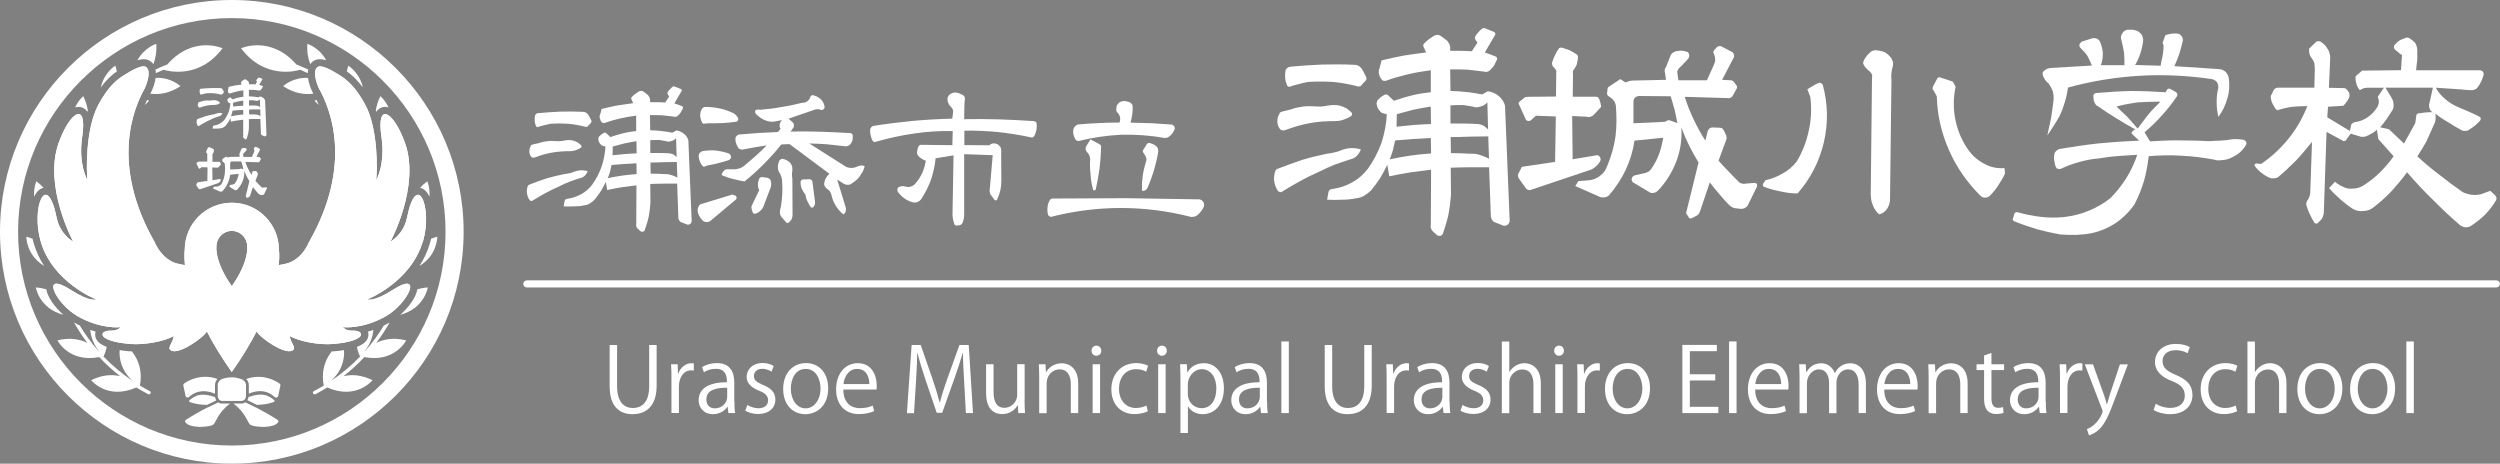 <?xml version="1.0" encoding="UTF-8"?>
<svg xmlns="http://www.w3.org/2000/svg" width="275" height="51" viewBox="0 0 275 51">
  <rect x="0" y="0" width="275" height="51" fill="#808080" stroke="none"/>
  <defs>
    <style>
      .cls-1 {
        fill: none;
      }

      .cls-2 {
        fill: #fff;
      }
    </style>
  </defs>
  <g id="_ロゴ" data-name="ロゴ">
    <g>
      <g>
        <path class="cls-2" d="m25.5,51C11.44,51,0,39.56,0,25.5S11.44,0,25.5,0s25.5,11.44,25.5,25.5-11.44,25.5-25.5,25.5Zm0-49.01C12.54,1.99,1.99,12.54,1.99,25.5s10.55,23.51,23.51,23.51,23.51-10.55,23.51-23.51S38.46,1.99,25.5,1.99Z"/>
        <path class="cls-2" d="m46.53,26.55c1.09-3.78-.69-7.92-1.77-2.57-.37,1.82-1.81,2.6-1.81,2.6,0,0,3.29-6.08,1.61-10.83-1.22-3.45-3.2-4.73-2.6-.69.45,3.03-.58,4.76-.58,4.76.13-.95.24-5.6-1.19-8.28-1.12-2.09-2.18-2.87-2.85-3.28-.68-.41-2.06-1.3-2.49-.82-.55.62.23,2.28.23,2.28,1.21,2.14,3.83,8.3-1.1,16.93-.04.07-.07.16-.11.24-.5.99-1.34,1.93-2.58,2.15-.26.05-.46.09-.63.13.12-1.11.02-1.69.02-1.69,0-2.86-2.32-5.18-5.18-5.18s-5.18,2.32-5.18,5.18c0,0-.09.58.02,1.69-.17-.04-.37-.08-.63-.13-1.23-.22-2.08-1.17-2.58-2.15-.04-.08-.07-.16-.11-.24-4.93-8.63-2.31-14.79-1.1-16.93,0,0,.78-1.66.23-2.28-.43-.48-1.81.4-2.49.82-.68.41-1.74,1.19-2.85,3.28-1.43,2.68-1.31,7.32-1.19,8.28,0,0-1.03-1.72-.58-4.76.6-4.05-1.37-2.77-2.6.69-1.68,4.75,1.61,10.83,1.61,10.83,0,0-1.44-.78-1.81-2.6-1.08-5.35-2.86-1.2-1.77,2.57,1.31,4.53,6.12,6.39,6.12,6.39,0,0-.7.31-2.79-1.04-3.45-2.22-1.73,1.47.73,2.88,2.59,1.48,4.73,1.21,4.73,1.21,0,0-.29.4-1.04.38-1.41-.04-1.65,1.17,2.14,1.47,1.54.12,3.72-.28,4.75-.88-.11.86-.78,1.29-.3,1.59.85.52,3.64-1.45,3.94-2.1,0,0,0,0,0,0,.7,1.36,1.6,2.85,2.74,4.47,1.15-1.62,2.04-3.12,2.74-4.47,0,0,0,0,0,0,.3.65,3.09,2.62,3.94,2.1.49-.3-.19-.73-.3-1.59,1.03.6,3.21,1.01,4.75.88,3.8-.31,3.56-1.52,2.14-1.47-.75.02-1.04-.38-1.04-.38,0,0,2.14.27,4.73-1.21,2.46-1.41,4.18-5.1.73-2.88-2.08,1.34-2.79,1.04-2.79,1.04,0,0,4.8-1.87,6.12-6.39Zm-21.03,4.93c-1.95-2.77-1.69-4.39-1.69-4.39,0-.93.76-1.69,1.69-1.69s1.69.76,1.69,1.69c0,0,.26,1.62-1.69,4.39Z"/>
        <g>
          <path class="cls-1" d="m27.47,44.49c.21.1.44.21.67.33-.29-.15-.55-.27-.67-.33,0,0,0,0,0,0Z"/>
          <path class="cls-1" d="m23.53,44.49s0,0,0,0c-.12.06-.39.18-.68.33.24-.12.46-.23.68-.33Z"/>
          <path class="cls-2" d="m24.42,44.1h2.16c.26,0,.48-.25.48-.55v-1.19c0-.32-.26-.58-.52-.66h-.01s-.53-.2-1.03-.2-1.03.17-1.03.17c-.31.12-.52.39-.52.69v1.19c0,.3.21.55.47.55Z"/>
          <path class="cls-2" d="m27.35,43.31c.83-.36,1.88-.52,2.86.36.15.14.4.04.4-.17l.24-1.11c0-.08-.03-.15-.09-.19-.37-.27-1.82-1.17-3.68-.51.17.17.29.4.29.66v.96Z"/>
          <path class="cls-2" d="m28.23,44.53c.57,0,1.21-.07,1.83-.29.17-.06.2-.16.04-.28-.56-.4-1.11-.86-2.76-.29-.02.13-.07.25-.13.35l.32.16s.33.15.69.34Z"/>
          <path class="cls-2" d="m30.52,46.18c-.82-.53-1.63-.98-2.35-1.35,0,0-.02,0-.03-.01-.24-.12-.46-.23-.67-.33,0,0,0,0,0,0-.04-.02-.06-.03-.07-.03l-.41-.2c-.12.08-.26.13-.41.13h-.9c1.26.95,1.51,1.95,1.8,2.29.22.25,1.45.29,1.55.28.41-.03.98-.05,1.35-.31.22-.15.36-.34.13-.48Z"/>
          <path class="cls-2" d="m20.79,43.67c.98-.87,2.03-.71,2.86-.36v-.96c0-.25.1-.48.27-.67-1.86-.65-3.3.24-3.67.51-.06.04-.09.11-.09.19l.24,1.11c0,.21.24.31.4.17Z"/>
          <path class="cls-2" d="m23.79,44.03c-.07-.1-.11-.22-.13-.35-1.65-.57-2.19-.12-2.76.29-.16.12-.13.22.04.28.63.21,1.26.28,1.83.29.37-.18.69-.34.7-.34l.32-.16Z"/>
          <path class="cls-2" d="m24.01,44.26l-.41.2s-.03.01-.07.03c0,0,0,0,0,0-.21.1-.44.21-.68.33,0,0-.01,0-.02,0-.72.36-1.54.82-2.36,1.35-.23.15-.08.33.13.48.37.25.94.28,1.35.31.1,0,1.34-.03,1.55-.28.29-.34.54-1.34,1.8-2.29h-.9c-.15,0-.29-.05-.41-.13Z"/>
          <path d="m22.84,44.83s.01,0,.02,0c0,0-.01,0-.02,0Z"/>
          <path d="m28.17,44.84s-.02,0-.03-.01c0,0,.02,0,.03.01Z"/>
        </g>
        <g>
          <path class="cls-2" d="m17.14,8.05c.28-.13.56-.26.84-.38.41.13,3.91,1.1,6.5-2.36,0,0-3.23-1.47-6.08,1.78-.44.17-.87.36-1.3.56.03.13.04.26.04.4Z"/>
          <path class="cls-2" d="m12.85,7.85c-.04-.2-.09-.41-.16-.63,0,0-1.24.74-1.6,2.39.65-.88,1.26-1.41,1.77-1.76Z"/>
          <path class="cls-2" d="m19.85,9.48s-1.04-1.01-2.73-.91c-.09.65-.34,1.25-.47,1.51l-.03.05c-.03.06-.06.11-.09.17.91.13,2.06.01,3.32-.82Z"/>
          <path class="cls-2" d="m16.4,11.09s-.08-.05-.22-.1c-.09.19-.17.38-.25.56.16-.14.31-.29.47-.46Z"/>
          <path class="cls-2" d="m15.79,6.51c.5,0,.8.22.97.41.04.05.07.09.11.14.24-.61.38-1.34.32-2.24,0,0-1.31.4-2.07,1.81.23-.07.46-.12.68-.12Z"/>
          <path class="cls-2" d="m5.09,31.82c-.35-.1-.72-.17-1.15-.2,0,0,.36,2.3,3.03,3.01-.95-.84-1.74-1.94-1.88-2.81Z"/>
          <path class="cls-2" d="m16.48,43.03c-.37-.2-.74-.4-1.1-.62.1-.41.41-2.16-.88-3.76-.07,0-.14,0-.2,0-.42-.03-.79-.08-1.14-.14-.06.86.11,2.18,1.44,3.4-1.17-.79-2.25-1.69-3.21-2.69.04-.07.23-.47.35-1.06-.87-.33-1.3-.8-1.27-1.41,0-.09.02-.18.05-.27-.19-.05-.39-.12-.59-.19.06.71.32,1.53.98,2.39-.05-.05-.09-.1-.15-.15-.74-.85-1.4-1.76-1.98-2.72-.21-.1-.42-.21-.64-.34.44.78.93,1.53,1.47,2.25-.8-.4-1.89-.63-3.29-.28,0,0,1.24,2.48,4.6,1.84.7.75,1.47,1.46,2.3,2.1-.86-.2-1.94-.18-3.19.44,0,0,1.76,2.22,4.97.8.42.26.86.51,1.3.74.03.01.06.02.09.02.07,0,.14-.04.17-.1.05-.09.01-.21-.08-.26Z"/>
          <path class="cls-2" d="m4.02,21.18c.26-.34.55-.48.77-.52-.22-.25-.48-.49-.79-.72,0,0-.32.71-.24,1.7.08-.17.16-.33.26-.45Z"/>
          <path class="cls-2" d="m4.87,29.27c-.48-.73-.88-1.56-1.16-2.5-.05-.17-.09-.34-.13-.51-.21-.08-.44-.16-.68-.22,0,0-.04,2.01,1.97,3.22Z"/>
          <path class="cls-2" d="m8.63,11.75c.34,0,.65.15.88.41.04.04.07.09.1.14.02-.05.04-.09.05-.14-.07-.49-.22-1.02-.5-1.58,0,0-.53.43-.9,1.24.12-.04.24-.06.37-.06Z"/>
        </g>
        <g>
          <path class="cls-2" d="m33.86,8.05c-.28-.13-.56-.26-.84-.38-.41.13-3.91,1.1-6.5-2.36,0,0,3.23-1.47,6.08,1.78.44.17.87.36,1.3.56-.03.13-.04.26-.04.4Z"/>
          <path class="cls-2" d="m38.15,7.85c.04-.2.09-.41.16-.63,0,0,1.24.74,1.6,2.39-.65-.88-1.26-1.41-1.77-1.76Z"/>
          <path class="cls-2" d="m31.15,9.48s1.04-1.01,2.73-.91c.09.65.34,1.25.47,1.51l.03.05c.03.06.06.11.09.17-.91.13-2.06.01-3.32-.82Z"/>
          <path class="cls-2" d="m34.6,11.09s.08-.05.22-.1c.09.19.17.38.25.56-.16-.14-.31-.29-.47-.46Z"/>
          <path class="cls-2" d="m35.21,6.51c-.5,0-.8.22-.97.41-.04.05-.07.09-.11.14-.24-.61-.38-1.34-.32-2.24,0,0,1.31.4,2.07,1.81-.23-.07-.46-.12-.68-.12Z"/>
          <path class="cls-2" d="m45.91,31.82c.35-.1.72-.17,1.15-.2,0,0-.36,2.3-3.03,3.01.95-.84,1.74-1.94,1.88-2.81Z"/>
          <path class="cls-2" d="m34.52,43.03c.37-.2.74-.4,1.1-.62-.1-.41-.41-2.16.88-3.76.07,0,.14,0,.2,0,.42-.03.79-.08,1.14-.14.06.86-.11,2.18-1.44,3.4,1.17-.79,2.25-1.69,3.21-2.69-.04-.07-.23-.47-.35-1.06.87-.33,1.3-.8,1.27-1.41,0-.09-.02-.18-.05-.27.19-.05.39-.12.59-.19-.06.71-.32,1.53-.98,2.39.05-.05.09-.1.15-.15.74-.85,1.4-1.76,1.98-2.72.21-.1.42-.21.64-.34-.44.78-.93,1.53-1.47,2.25.8-.4,1.89-.63,3.29-.28,0,0-1.24,2.48-4.6,1.84-.7.75-1.47,1.46-2.3,2.1.86-.2,1.94-.18,3.19.44,0,0-1.76,2.22-4.97.8-.42.26-.86.51-1.3.74-.03.01-.06.02-.09.02-.07,0-.14-.04-.17-.1-.05-.09-.01-.21.08-.26Z"/>
          <path class="cls-2" d="m46.98,21.18c-.26-.34-.55-.48-.77-.52.22-.25.48-.49.79-.72,0,0,.32.71.24,1.7-.08-.17-.16-.33-.26-.45Z"/>
          <path class="cls-2" d="m46.13,29.27c.48-.73.88-1.56,1.16-2.5.05-.17.09-.34.13-.51.21-.08.44-.16.68-.22,0,0,.04,2.01-1.97,3.22Z"/>
          <path class="cls-2" d="m42.37,11.75c-.34,0-.65.15-.88.41-.04.04-.07.09-.1.14-.02-.05-.04-.09-.05-.14.07-.49.22-1.02.5-1.58,0,0,.53.43.9,1.24-.12-.04-.24-.06-.37-.06Z"/>
        </g>
        <path class="cls-2" d="m46.53,26.55c1.09-3.78-.69-7.92-1.77-2.57-.37,1.82-1.81,2.6-1.81,2.6,0,0,3.29-6.08,1.61-10.83-1.22-3.45-3.2-4.73-2.6-.69.45,3.03-.58,4.76-.58,4.76.13-.95.24-5.6-1.19-8.28-1.12-2.09-2.18-2.87-2.85-3.28-.68-.41-2.06-1.3-2.49-.82-.55.62.23,2.28.23,2.28,1.21,2.14,3.83,8.3-1.1,16.93-.04.07-.07.16-.11.24-.5.99-1.34,1.93-2.58,2.15-.26.05-.46.09-.63.13.12-1.11.02-1.69.02-1.69,0-2.86-2.32-5.18-5.18-5.18s-5.18,2.32-5.18,5.18c0,0-.09.58.02,1.69-.17-.04-.37-.08-.63-.13-1.23-.22-2.08-1.17-2.58-2.15-.04-.08-.07-.16-.11-.24-4.93-8.63-2.31-14.79-1.1-16.93,0,0,.78-1.66.23-2.28-.43-.48-1.81.4-2.49.82-.68.41-1.74,1.19-2.85,3.28-1.43,2.68-1.31,7.32-1.19,8.28,0,0-1.03-1.72-.58-4.76.6-4.05-1.37-2.77-2.6.69-1.68,4.75,1.61,10.83,1.61,10.83,0,0-1.44-.78-1.81-2.6-1.08-5.35-2.86-1.2-1.77,2.57,1.31,4.53,6.12,6.39,6.12,6.39,0,0-.7.31-2.79-1.04-3.45-2.22-1.73,1.47.73,2.88,2.59,1.48,4.73,1.21,4.73,1.21,0,0-.29.4-1.04.38-1.41-.04-1.65,1.17,2.14,1.47,1.54.12,3.72-.28,4.75-.88-.11.86-.78,1.29-.3,1.59.85.52,3.64-1.45,3.94-2.1,0,0,0,0,0,0,.7,1.36,1.6,2.85,2.74,4.47,1.15-1.62,2.04-3.12,2.74-4.47,0,0,0,0,0,0,.3.65,3.09,2.62,3.94,2.1.49-.3-.19-.73-.3-1.59,1.03.6,3.21,1.01,4.75.88,3.8-.31,3.56-1.52,2.14-1.47-.75.02-1.04-.38-1.04-.38,0,0,2.14.27,4.73-1.21,2.46-1.41,4.18-5.1.73-2.88-2.08,1.34-2.79,1.04-2.79,1.04,0,0,4.8-1.87,6.12-6.39Zm-21.03,4.93c-1.95-2.77-1.69-4.39-1.69-4.39,0-.93.76-1.69,1.69-1.69s1.69.76,1.69,1.69c0,0,.26,1.62-1.69,4.39Z"/>
        <g>
          <path class="cls-2" d="m21.77,13.08c.25-.1.51-.19.78-.28.26-.08.54-.14.81-.2.08,0,.16-.02.24-.04s.15-.04.22-.07c.1-.04.21-.06.32-.07.1,0,.21,0,.32.04-.02.08-.07.15-.14.22-.06.06-.14.1-.22.11-.18.06-.34.11-.5.17-.16.06-.32.14-.47.22-.22.1-.43.19-.63.31-.21.11-.4.22-.59.35-.03.03-.06.04-.1.02-.03,0-.06-.02-.08-.06-.06-.09-.09-.18-.1-.29-.02-.1,0-.2.02-.31,0-.02.02-.05.03-.07.02-.02.04-.03.07-.04Zm.16-1.87c.06,0,.11-.02.18-.04.05,0,.1-.02.16-.05.1-.03.21-.05.32-.06.1-.02.21-.02.31,0,.08,0,.17,0,.25,0,.07,0,.15-.02.24-.03.1-.02.21-.02.32,0,.1.02.21.06.31.11l.14.11s.02.04.02.06,0,.04-.02.06c-.08.06-.17.1-.25.12-.09.03-.18.05-.27.05-.28,0-.55.02-.82.06-.27.05-.55.13-.8.22-.04.02-.08.02-.11,0-.05,0-.07-.03-.09-.07-.05-.06-.06-.14-.06-.22s.02-.16.06-.23c0-.02.02-.05.05-.06.02,0,.04-.02.07-.02Zm.22-1.45c.35-.03.69-.06,1.04-.07.35,0,.7,0,1.05,0,.06,0,.11.02.16.05.05.03.09.08.11.13l.1.2s.02.06.02.08c0,.03-.02.06-.04.07l-.12.13s-.04.05-.07.05c-.03,0-.06,0-.09,0-.26-.06-.52-.11-.79-.14-.26-.02-.53-.02-.8,0-.1.02-.19.04-.29.06-.1.02-.19.05-.29.08-.02.02-.04.02-.06,0-.03,0-.05-.02-.06-.06-.03-.08-.06-.16-.06-.24,0-.08,0-.17.02-.25.02-.02.03-.05.06-.07.02-.02.05-.02.08-.03Zm2.98-.2c.24-.06.48-.11.72-.16.24-.04.49-.07.74-.1l-.08-.18s-.02-.04,0-.06c0-.02,0-.04.03-.06.05-.05.1-.1.15-.14.06-.03.11-.07.17-.11.03-.02.06-.02.1-.02s.06,0,.09.02c.05.03.09.06.13.09s.08.06.12.1c.02.03.04.06.06.09s.02.06.03.1v.14h.35c.11,0,.23,0,.35.02l.18-.28-.06-.1s-.02-.03-.02-.06c0-.02,0-.04.02-.06.02-.04.06-.08.1-.12.03-.04.06-.07.1-.1.02-.02.03-.02.06-.03.02,0,.04,0,.06,0l.3.12s.02.03.03.05c0,.02,0,.04-.02.06l-.33.56c.06.02.12.05.18.06.06.02.12.05.18.07.02.02.02.02.04.04v.05c-.03.06-.06.13-.1.19-.04.06-.09.11-.14.16-.02.02-.05.04-.08.05-.04.02-.07.02-.1,0-.19-.02-.38-.05-.55-.06-.19,0-.38,0-.56,0v.71c.18,0,.35.02.52.03.17.02.35.05.52.08l.18-.1c.13.02.25.07.35.15.1.09.18.19.21.31l.15,3.73c0,.06,0,.1-.05.15-.05.04-.1.06-.15.05l-.32-.13s-.06-.06-.07-.1c-.02-.03-.02-.06-.02-.1l-.06-1.58h-.63c-.21,0-.42,0-.63.02v.88c0,.22-.03.43-.07.64-.05.22-.11.43-.18.63-.02.03-.04.06-.07.07-.04,0-.08,0-.11-.02l-.14-.12s-.06-.06-.06-.1c-.02-.04-.02-.08,0-.11v-1.81c-.22.03-.46.06-.68.09-.23.03-.45.08-.67.13l-.06-.38c-.07.15-.15.3-.23.43-.1.14-.19.27-.3.4-.06.06-.14.12-.22.17-.08.05-.17.08-.26.09-.16.03-.31.05-.47.05-.16,0-.32,0-.48,0l.05-.26s.02-.06.06-.07c.02-.02.06-.02.09-.02.22-.03.43-.1.63-.22.2-.11.37-.26.51-.44.18-.26.33-.54.44-.84.1-.3.16-.61.18-.93l-.16-.05s-.08-.07-.11-.12c-.03-.05-.05-.1-.06-.15,0-.03,0-.06,0-.09,0-.02.02-.05.04-.07.03-.03.06-.06.1-.09.03-.02.06-.04.1-.06.02,0,.03-.02.06-.02.02,0,.03,0,.06.02l.2.19c.19-.06.39-.13.59-.18.19-.05.4-.08.61-.1v-.71c-.25.03-.49.07-.73.13-.24.06-.47.12-.7.2-.03.02-.06.02-.1.02-.04,0-.06-.02-.08-.04-.05-.05-.07-.11-.09-.18-.02-.06,0-.14.02-.2,0-.04.02-.08.03-.13,0-.04.02-.08.02-.12Zm.45,2.61c-.02.11-.05.22-.07.32-.03.1-.06.2-.1.3.22-.05.44-.09.67-.12.22-.03.45-.06.68-.07v-.51c-.21.02-.4.02-.59.03-.19.02-.39.03-.58.05Zm.06-.86v.41c.18-.02.36-.04.55-.06.18-.02.38-.02.57-.03v-.57c-.2.03-.39.06-.58.1-.18.05-.36.1-.54.14Zm1.75-.29v.59h.45c.14,0,.3,0,.45.02.06,0,.12.02.18.06.05.03.1.07.14.12l-.02-.88c-.06.07-.14.12-.22.14-.09.03-.18.03-.26,0l-.14-.02s-.1-.02-.14-.02h-.22c-.08,0-.15,0-.22,0Zm.02,1.56c.13,0,.26,0,.4,0,.13,0,.26.02.39.02.08.02.15.03.23.06.07.02.14.06.22.1l-.02-.73c-.21,0-.41,0-.62,0-.21,0-.41.02-.61.02v.52Z"/>
          <path class="cls-2" d="m22.8,17.77v-.84s-.07-.1-.07-.1c-.02-.02-.04-.03-.05-.06-.02-.03-.02-.06,0-.09.02-.08.06-.16.1-.24.03-.08.08-.16.14-.23,0,0,.02,0,.04-.02h.05c.09.03.18.06.26.09.08.04.16.09.23.14.02.02.02.04.03.06v.06c0,.06-.02.11-.03.18s-.05.11-.08.16c-.02.03-.04.06-.05.08,0,.03,0,.06,0,.09v.75s.72,0,.72,0c.03,0,.06,0,.08,0,.02.02.04.04.06.07.02.04.02.08.04.12,0,.05.02.09.02.13l-.24.26s-.07.05-.1.06c-.05.02-.09.02-.13,0l-.47-.02.02,1.41.82-.14.06.04s.03.05.04.08c0,.02,0,.05-.02.08-.03.06-.07.1-.11.14-.05.05-.1.09-.17.12l-1.96.66s-.07.02-.1,0c-.04,0-.07-.03-.09-.06l-.22-.31s-.02-.06-.02-.1c0-.03,0-.06.03-.1l.1-.18,1.08-.16.02-1.49-.65-.02-.16.14s-.06.03-.09.02c-.03,0-.06-.02-.08-.05l-.22-.47s-.02-.04-.02-.07c0-.02.02-.03.04-.05l.13-.1s.03-.02.06-.03c.02,0,.04,0,.06,0h.92Zm.63,2.94l.1-.17.31-.02c.14,0,.28-.06.39-.15.11-.08.19-.19.24-.34.13-.31.22-.62.26-.96.04-.33.04-.67,0-1,0-.05-.02-.09-.05-.13-.02-.04-.06-.07-.1-.1l-.12-.09s-.02-.02-.02-.03c0,0,0-.02,0-.03l.02-.11s0-.04,0-.06c0-.02.02-.03.04-.05l.33-.22s.02-.02.05-.02c.02,0,.02,0,.04.02l.12.08s.08-.03.13-.05c.04,0,.09-.02.14-.02l1.06-.02-.03-.23s-.02-.06,0-.1c0-.03.02-.06.04-.09l.15-.39s.04-.06.06-.08c.03-.02.06-.03.09-.05.06-.02.14-.02.21-.02.06,0,.14.02.2.05.02.03.04.06.04.1s0,.06-.02.1c-.05.06-.1.12-.15.17-.06.06-.11.12-.17.17-.02.02-.03.05-.04.07-.02.02-.02.05,0,.08l.03.24h.93l.23-.51s.03-.08.04-.13c0-.05,0-.1-.02-.14l-.03-.1s-.02-.02,0-.04c0-.02,0-.02,0-.04l.09-.1s.04-.03.07-.05h.07l.39.2s.04.06.05.09c0,.03,0,.06-.02.09l-.38.72.29.02s.02,0,.04,0c0,0,.02.02.03.02l.11.15s.02.02.02.04,0,.03,0,.05l-.13.23s-.04.06-.07.07c-.03.02-.06.02-.09.02l-1.41-.04c.08.26.18.5.29.73.11.24.24.47.39.7l.07-.28s.02-.07.06-.1c.02-.02.06-.04.1-.04h.24s.04.02.07.02c.02.02.04.04.06.06l.08.17s.02.06.02.07c0,.03,0,.06-.02.08l-.25.67c.1.11.2.22.31.34.1.11.22.22.33.34.02.03.06.06.1.06.04.02.08.02.13,0l.29-.02s.03,0,.05,0,.02,0,.03.02c0,.02.02.02.02.04v.05l-.31.64s-.06.06-.1.07c-.04.02-.08.02-.11.02l-.19-.02s-.06,0-.08-.02c-.03-.02-.06-.03-.09-.06-.12-.11-.23-.24-.34-.37-.11-.13-.22-.26-.32-.39l-.32.95s-.03.07-.05.09c-.02.03-.06.05-.09.06l-.14.07s-.04,0-.06,0c-.02,0-.04-.02-.04-.04l-.06-.08s-.02-.03-.02-.05,0-.03,0-.05l.39-1.61c-.11-.18-.22-.37-.31-.56s-.18-.39-.25-.59c.02.39-.03.77-.17,1.12-.14.37-.35.68-.61.96-.04.03-.08.06-.13.06-.05.02-.1,0-.14-.02l-.51-.31s-.04-.02-.05-.06c-.02-.02-.02-.04-.02-.07,0-.02,0-.05.03-.07.02-.02.03-.03.06-.04l.29-.06s.1-.02.14-.05c.03-.02.07-.05.1-.1.1-.14.19-.31.26-.49.06-.18.1-.35.14-.53l-.94.1c-.05.34-.14.65-.28.95-.14.31-.33.59-.55.84-.05.05-.11.07-.18.07-.06,0-.13,0-.18-.04l-.75-.33Zm1.9-2.06l1.03-.05s.06-.03.09-.05c.03,0,.06,0,.1,0l.22.08c-.03-.14-.06-.3-.1-.44-.04-.14-.08-.29-.13-.43h-1.02s-.1,0-.14.04c-.04.05-.06.1-.06.14v.7Z"/>
        </g>
      </g>
      <g>
        <g>
          <path class="cls-2" d="m58.27,20.29c.59-.23,1.19-.45,1.84-.66.63-.19,1.27-.34,1.91-.47.19-.02.38-.06.57-.09s.36-.09.53-.17c.25-.09.49-.15.76-.17.25,0,.49.02.76.09-.06.19-.17.36-.32.51s-.32.23-.51.26c-.42.13-.8.27-1.17.4-.38.15-.76.32-1.12.51-.51.23-1,.45-1.48.72-.49.27-.95.53-1.4.81-.08.08-.15.09-.23.06-.08,0-.15-.06-.19-.13-.13-.21-.21-.44-.25-.68-.04-.23-.02-.47.06-.72,0-.06.04-.11.08-.17.04-.04.09-.08.17-.09Zm.38-4.41c.13-.02.27-.06.42-.09.11-.02.25-.06.38-.11.25-.08.49-.11.76-.15.25-.04.49-.04.74-.02.19.02.4.02.59.02.17,0,.36-.04.57-.08.23-.04.49-.06.76-.02.25.04.49.13.72.27l.32.26s.06.09.06.15-.02.09-.06.13c-.19.13-.4.23-.59.28-.21.08-.42.11-.64.11-.66,0-1.31.04-1.93.15-.64.11-1.29.3-1.89.53-.09.04-.19.06-.27.02-.11-.02-.17-.08-.21-.17-.11-.15-.15-.34-.15-.53s.04-.38.15-.55c0-.06.04-.11.11-.15.04-.02.09-.04.17-.06Zm.53-3.43c.81-.08,1.63-.13,2.46-.17.83-.02,1.65-.02,2.48.02.13,0,.27.04.38.11.11.08.21.19.26.3l.25.47c.04.08.06.13.06.19-.02.08-.06.13-.09.17l-.28.3c-.04.08-.09.11-.17.11-.08.02-.15.02-.21-.02-.61-.15-1.23-.27-1.86-.32-.62-.04-1.25-.04-1.87,0-.23.04-.45.09-.68.15-.23.06-.45.11-.68.19-.04.04-.09.06-.15.02-.08-.02-.11-.06-.13-.13-.08-.19-.13-.38-.13-.57-.02-.19,0-.4.04-.59.04-.06.08-.11.15-.17.06-.04.11-.06.19-.08Zm7.03-.47c.57-.15,1.14-.27,1.7-.38.57-.09,1.16-.17,1.74-.25l-.19-.42s-.04-.09-.02-.15c0-.06.02-.09.08-.13.11-.11.23-.23.36-.32.13-.08.27-.17.4-.27.08-.04.15-.06.23-.06s.13,0,.21.04c.11.08.21.13.3.21.09.08.19.15.28.23.04.08.09.13.13.21.04.08.06.15.08.23v.32h.83c.27,0,.55.02.83.04l.44-.66-.15-.23s-.04-.08-.04-.13c0-.04,0-.09.04-.15.06-.09.13-.19.23-.28.08-.09.15-.17.25-.25.04-.04.08-.06.13-.08.04,0,.09.02.15.02l.7.28s.06.08.08.11c0,.06,0,.09-.04.13l-.78,1.33c.15.06.28.11.44.15.15.06.28.11.42.17.04.04.06.06.09.09v.11c-.08.15-.15.3-.23.45-.09.15-.21.26-.32.38-.06.06-.11.09-.19.11-.09.04-.17.04-.25,0-.45-.06-.89-.11-1.31-.15-.45-.02-.89-.02-1.33-.02l.02,1.67c.4,0,.8.04,1.21.08.4.04.81.11,1.23.19l.44-.25c.3.04.59.17.83.36.25.21.42.45.49.74l.36,8.79c.02.13-.02.25-.11.36-.11.09-.25.13-.36.11l-.76-.3c-.08-.06-.13-.13-.17-.23-.04-.08-.06-.15-.06-.25l-.13-3.73h-1.48c-.49,0-.98.02-1.48.04l.02,2.06c-.04.51-.09,1.02-.19,1.52-.11.51-.27,1-.44,1.5-.04.08-.09.13-.17.17-.09.02-.19,0-.27-.04l-.32-.28c-.08-.08-.13-.15-.15-.23-.04-.09-.06-.19-.02-.27l.02-4.28c-.55.08-1.1.13-1.63.21-.53.08-1.06.19-1.59.3l-.15-.89c-.17.36-.36.7-.55,1.02-.23.34-.45.64-.7.95-.15.15-.32.28-.51.4s-.4.19-.62.21c-.38.08-.74.11-1.12.11-.38.02-.76.02-1.14,0l.11-.61c.02-.08.06-.13.13-.17.06-.04.13-.06.21-.06.53-.08,1.02-.25,1.5-.51s.87-.62,1.19-1.04c.44-.61.78-1.27,1.04-1.99.23-.7.38-1.44.42-2.2l-.38-.11c-.11-.08-.19-.17-.27-.28-.08-.11-.11-.23-.13-.36-.02-.08-.02-.13.02-.21,0-.06.04-.11.09-.17.08-.08.15-.13.23-.21.08-.04.15-.09.25-.15.04-.02.08-.04.13-.04.04,0,.08.02.13.04l.47.45c.45-.15.91-.3,1.4-.42.45-.11.95-.19,1.44-.25v-1.69c-.59.08-1.16.17-1.72.3-.57.13-1.12.28-1.65.47-.08.04-.15.06-.23.04-.09,0-.15-.04-.19-.09-.11-.11-.17-.27-.21-.44-.04-.15-.02-.32.06-.47.02-.09.04-.19.08-.3.02-.09.04-.19.06-.28Zm1.06,6.16c-.06.27-.11.51-.17.76-.08.25-.15.47-.25.7.51-.11,1.04-.21,1.57-.28.53-.08,1.06-.13,1.61-.17l-.02-1.19c-.47.04-.93.06-1.38.08-.45.04-.91.08-1.36.11Zm.13-2.03l-.02.97c.44-.04.87-.09,1.31-.13s.89-.06,1.34-.08l-.02-1.34c-.45.08-.91.15-1.34.25-.42.11-.85.23-1.27.34Zm4.13-.68v1.4h1.06c.34,0,.7.02,1.06.04.15.02.28.06.44.13.11.08.23.17.34.28l-.06-2.08c-.15.17-.34.28-.53.32-.21.08-.42.08-.61,0-.11-.02-.23-.04-.34-.06s-.23-.04-.34-.06h-.51c-.19,0-.36.02-.51.02Zm.04,3.67c.3,0,.61.02.95.02.3.02.62.04.93.04.19.04.36.08.55.15.17.06.34.13.51.23l-.06-1.72c-.49,0-.97.02-1.46.02-.49.02-.97.04-1.44.04l.02,1.23Z"/>
          <path class="cls-2" d="m76.74,23.07c0-.09.04-.21.09-.32.04-.09.11-.19.19-.27l3.54-1.08.36.13c.06.04.09.11.11.19,0,.08-.02.15-.06.21l-2.78,2.33c-.13.11-.28.17-.45.17s-.32-.06-.45-.17c-.15-.15-.28-.32-.38-.53-.11-.19-.17-.42-.17-.66Zm.11-5.85c0-.11.02-.25.09-.36.08-.09.17-.17.3-.23.49-.08.97-.11,1.46-.08.49.06.97.17,1.44.32.08.04.15.09.21.17.04.08.06.17.06.25s-.04.15-.08.19c-.04.06-.09.09-.15.13-.34.11-.66.21-.97.28-.32.09-.64.17-.98.23-.11.02-.21.04-.32.06-.11.04-.23.08-.34.11-.04.04-.06.04-.09.04-.06,0-.09,0-.13-.02-.15-.13-.26-.3-.34-.49-.09-.19-.15-.4-.15-.61Zm.38-3.75c-.08-.15-.13-.3-.17-.47-.04-.15-.06-.32-.02-.49,0-.11.02-.25.08-.36.04-.11.11-.21.19-.28.04-.04.08-.06.13-.09.04,0,.08-.02.13-.02.53,0,1.08.06,1.61.17.53.11,1.02.3,1.52.53.11.08.21.15.28.23.08.09.15.19.21.3.04.09.02.17-.02.25-.04.09-.11.15-.21.15-.51.08-1.02.13-1.52.15-.51.02-1.02.02-1.53.02-.08,0-.13.02-.21.02s-.15.02-.21.02c-.08.02-.11.02-.15-.02-.04,0-.08-.04-.11-.09Zm2.2,5.62c.04-.11.09-.21.17-.28.08-.08.17-.15.28-.19h.7c.26.02.51-.02.74-.09.23-.08.45-.19.64-.38.42-.34.81-.68,1.21-1.04.38-.34.78-.72,1.17-1.12-.45.08-.87.13-1.29.21s-.83.15-1.25.23c-.11.04-.21.04-.28,0-.11,0-.19-.04-.27-.11-.11-.15-.21-.34-.27-.53-.08-.19-.09-.38-.08-.61.02-.08.06-.15.13-.23.06-.06.13-.11.21-.15.72-.06,1.46-.11,2.18-.17.72-.04,1.44-.08,2.16-.11l.28-.36c-.11-.15-.13-.32-.09-.51.04-.17.11-.32.27-.44l-.8.15c-.15.04-.28.04-.44.02-.15,0-.3-.04-.44-.08-.23-.08-.45-.17-.64-.3-.19-.13-.38-.28-.55-.44-.06-.06-.09-.11-.09-.19-.02-.08-.02-.15,0-.23.08-.04.17-.08.28-.09.11,0,.21,0,.28.02.78-.06,1.55-.15,2.33-.3.76-.11,1.52-.28,2.27-.47.19.02.38-.04.55-.15.15-.11.27-.27.34-.45,0-.06.02-.11.08-.15.04-.04.08-.08.15-.09.34.06.62.19.89.42.25.23.4.51.45.85,0,.06,0,.11-.02.15-.02.08-.04.11-.08.13-.06.04-.11.08-.17.08-.06.02-.11.02-.17-.02-.11-.04-.21-.06-.3-.06-.11,0-.21.02-.3.04l-2.92,1,.49.44c.06.08.09.15.11.25,0,.09-.02.19-.04.26l-.34.47c1.1-.02,2.2-.02,3.3.02,1.1.04,2.18.08,3.28.15.08,0,.13.04.17.08.04.04.08.09.09.17.02.19,0,.4-.04.59-.08.19-.17.36-.32.47-.08.08-.17.11-.27.13-.11.04-.19.04-.27,0-.64-.08-1.29-.15-1.93-.21-.66-.04-1.31-.08-1.95-.09l4,2.54c.19.11.42.15.64.15.21,0,.42-.04.62-.15.09-.04.19-.06.3-.09.09-.04.21-.04.32-.02l.15.04s.04.04.06.06c0,.02,0,.04-.02.06-.04.13-.09.27-.13.38-.08.13-.13.25-.21.36-.13.23-.28.44-.47.62-.19.17-.38.32-.59.45-.13.11-.27.15-.42.15-.17,0-.32-.04-.44-.11l-.74-.47.91,2.97c.04.11.06.23.06.34-.02.11-.04.23-.08.32-.04.06-.06.09-.09.11-.04.04-.09.08-.13.08-.34-.27-.62-.59-.83-.95-.23-.36-.38-.76-.47-1.17-.04-.13-.09-.27-.17-.4-.09-.11-.21-.21-.32-.28-.11-.08-.19-.17-.23-.28-.08-.09-.09-.21-.08-.34.04-.19.09-.4.21-.59.08-.15.21-.3.36-.45l-4.38-3.26-.91.04c-.59.76-1.23,1.46-1.91,2.14-.68.7-1.4,1.34-2.14,1.93-.42-.08-.83-.15-1.23-.27-.42-.09-.8-.23-1.17-.38-.04,0-.08-.04-.09-.09-.02-.04-.02-.06-.02-.09Zm3.37,4.26c-.06-.09-.09-.21-.11-.32-.04-.11-.04-.23-.02-.36l.85-1.76c-.08-.11-.11-.25-.13-.36-.02-.11-.02-.25-.02-.38,0-.08.02-.17.06-.25.02-.09.06-.19.09-.27.04-.08.08-.11.13-.13.04-.02.11-.04.19-.04l.59.08c.09.04.19.08.27.15.06.08.09.17.11.27.02.11.02.23.02.34,0,.13-.02.25-.06.32l-.81,2.12c-.09.19-.21.34-.36.47-.17.15-.36.25-.55.28-.08.02-.13,0-.17-.04-.04-.02-.08-.06-.08-.13Zm3.16.53c-.11-.15-.17-.34-.17-.55s.04-.4.11-.59c.08-.45.11-.91.15-1.4.02-.47.02-.95-.02-1.42,0-.11-.02-.25-.06-.4-.04-.13-.09-.27-.15-.4-.15-.19-.25-.42-.25-.68-.02-.25.04-.49.15-.74.02-.06.06-.11.13-.15.08-.04.13-.08.21-.08.15.02.32.08.47.15.15.08.28.19.4.3.09.13.17.27.21.4.02.15.02.28.02.44-.04.17-.04.32-.04.45s0,.28.04.44l.02,4.03c0,.15-.04.3-.11.45-.09.15-.21.25-.32.36-.04.04-.09.04-.15.04-.06-.02-.09-.04-.13-.08l-.51-.59Zm2.31-4.13l.78-.04c.08,0,.13.04.21.09.08.08.11.13.11.21l.28,2.18c.02.13,0,.26-.04.38-.06.11-.13.21-.25.28-.04,0-.08,0-.09-.02-.04,0-.08-.02-.09-.06-.15-.19-.26-.42-.38-.66-.11-.23-.17-.47-.21-.72-.17-.19-.3-.42-.4-.64-.09-.23-.13-.45-.13-.72,0-.08.02-.13.08-.17.02-.06.06-.09.13-.11Z"/>
          <path class="cls-2" d="m95.71,14.32c0-.11.04-.21.11-.3.06-.08.13-.13.25-.17,1.42-.23,2.86-.4,4.32-.55,1.44-.13,2.88-.21,4.36-.25l.09-.68c.02-.11,0-.23-.04-.34-.04-.09-.11-.19-.19-.27-.13-.11-.23-.25-.28-.4-.08-.15-.11-.3-.11-.49,0-.11.04-.21.11-.32.06-.09.13-.17.25-.23.13-.08.28-.13.45-.15.15,0,.32.04.47.09l.45.21c.08.06.13.13.17.21.02.08.02.17.02.25-.02.15-.04.27-.04.38,0,.13-.02.26-.02.4l-.02,1.4c1.27-.02,2.54-.02,3.83.02,1.29.04,2.56.11,3.83.19.08.02.15.06.23.09.04.08.08.13.09.21.02.25,0,.49-.04.72-.06.23-.13.45-.25.64-.06.08-.11.11-.17.13-.06.02-.11.02-.17,0-1.21-.27-2.44-.45-3.66-.59-1.23-.11-2.46-.17-3.67-.15v1.59l2.75.02c.11-.11.27-.19.45-.21.19,0,.36.04.51.13l.25.25c.04.11.08.21.09.32s.02.23,0,.32l.02,3.13c0,.34-.04.68-.11,1.02-.08.34-.19.66-.34.97-.02.04-.04.08-.06.08-.02.04-.04.04-.08.04-.04.02-.06.02-.09,0-.04,0-.06-.02-.08-.06l-.38-.51c-.08-.08-.11-.19-.13-.32-.04-.11-.04-.25,0-.36l.32-3.71-3.14-.11v6.65c0,.15-.02.28-.04.44-.04.15-.08.3-.13.44-.04.06-.08.11-.11.17-.06.04-.11.08-.17.11l-.36.04c-.06,0-.11,0-.15-.02-.06-.04-.09-.08-.11-.11-.08-.21-.13-.42-.17-.64-.04-.21-.06-.44-.04-.66l.11-6.29-1.97.32c-.08.8-.25,1.55-.49,2.31-.27.74-.62,1.44-1.04,2.1-.11.19-.28.32-.47.4-.21.08-.42.08-.61,0-.3-.08-.59-.23-.85-.42s-.49-.42-.68-.68c-.04-.04-.06-.11-.06-.19-.02-.08-.02-.13.02-.21.02-.04.06-.09.13-.15.04-.02.11-.04.19-.06.09-.02.21-.04.32-.04.09.04.19.06.3.06.15.06.32.06.49,0,.15-.04.28-.11.42-.23.34-.36.61-.76.83-1.21.21-.45.34-.93.42-1.42-.15-.04-.3-.11-.45-.21-.15-.08-.27-.19-.38-.32-.04-.04-.08-.11-.11-.19-.04-.08-.04-.15-.02-.23,0-.09.02-.21.06-.32.02-.11.06-.23.13-.34,0-.04.04-.06.09-.09.04-.02.08-.04.13-.04l3.47.04.04-1.55c-1.44-.04-2.88.06-4.28.27-1.42.21-2.82.51-4.2.91-.08.04-.13.04-.17,0-.08,0-.11-.04-.15-.11-.11-.17-.17-.36-.21-.55-.06-.19-.08-.4-.08-.59Z"/>
          <path class="cls-2" d="m115.48,22.01s.08-.09.13-.13c.06-.02.11-.04.19-.04l8.07-.04,8.07.13c.19.04.32.13.42.28.09.15.11.32.08.49-.09.21-.21.4-.36.59-.15.19-.32.36-.51.47-.11.06-.23.09-.34.09-.13.02-.25.02-.34-.02-2.5-.63-5.04-.95-7.59-.95s-5.11.32-7.59.95c-.09.04-.17.02-.25-.02-.08-.04-.13-.09-.17-.17-.08-.27-.09-.55-.06-.85.02-.28.11-.55.27-.8Zm2.59-7.71c0-.15.06-.26.17-.38.08-.11.21-.19.36-.23.76-.08,1.52-.11,2.27-.15.76-.04,1.52-.06,2.27-.06.08-.17.09-.36.08-.55-.04-.17-.11-.32-.23-.47-.06-.04-.09-.09-.13-.15-.04-.06-.08-.11-.08-.19l.04-.38c0-.06.02-.11.06-.19.04-.06.08-.11.13-.17.09-.11.23-.19.4-.23.15-.04.3-.06.45-.02.08.04.17.06.25.06.08.04.13.06.21.09l.15.13s.06.08.08.11c.02.04.04.08.04.11.02.32,0,.64-.04.95-.06.3-.11.61-.19.91.72.02,1.48.04,2.25.06.76.04,1.52.09,2.27.15.11.02.19.08.27.17.08.11.09.23.06.34-.08.17-.15.34-.27.49-.13.15-.26.28-.42.38-.08.04-.17.08-.25.08-.08.02-.17.02-.25,0-1.55-.27-3.12-.38-4.68-.34-1.59.08-3.12.3-4.64.68-.11.02-.19,0-.26-.04-.09-.04-.15-.11-.17-.19-.09-.15-.15-.3-.19-.49-.04-.15-.04-.32-.02-.49Zm1.89,1.04l.93.49c.08.04.13.09.19.15.04.08.04.15.04.23-.02.8-.08,1.57-.17,2.33-.11.8-.25,1.55-.42,2.31-.02.04-.04.06-.06.06-.04.02-.06.02-.08.02-.04.02-.08.02-.09,0-.04,0-.06-.02-.06-.06-.15-.55-.25-1.12-.28-1.69-.06-.57-.08-1.12-.04-1.69-.02-.09-.04-.19-.06-.3-.04-.08-.09-.17-.13-.27l-.23-.28c-.06-.08-.08-.15-.08-.25-.02-.08,0-.17.04-.26l.49-.8Zm6.14.57c.06-.08.11-.13.19-.17.08-.02.17-.02.25,0l.44.19c.13.08.25.17.34.3.08.15.09.28.09.44-.11.7-.28,1.38-.47,2.06-.21.68-.45,1.34-.74,1.99-.04.06-.08.09-.11.13-.04.04-.08.08-.13.09l-.17.06h-.09s-.06-.02-.06-.04c-.02-.02-.02-.04-.02-.06-.02-.04-.02-.06,0-.09-.02-.53.02-1.04.09-1.55.08-.51.21-1.02.36-1.52.04-.09.04-.19.04-.28-.02-.09-.06-.19-.09-.26l-.3-.49s-.02-.06,0-.11c0-.04,0-.06.02-.09l.38-.59Z"/>
          <path class="cls-2" d="m140.61,18.54c.84-.32,1.7-.65,2.62-.95.89-.27,1.81-.49,2.73-.68.27-.03.54-.08.81-.14.27-.05.51-.14.76-.24.35-.14.7-.22,1.08-.24.35,0,.7.03,1.08.14-.08.27-.24.51-.46.73-.22.22-.46.32-.73.38-.6.19-1.14.38-1.68.57-.54.22-1.08.46-1.6.73-.73.32-1.43.65-2.11,1.03-.7.38-1.35.76-2,1.16-.11.11-.22.14-.32.08-.11,0-.22-.08-.27-.19-.19-.3-.3-.62-.35-.97-.05-.32-.03-.68.08-1.03,0-.08.05-.16.11-.24.05-.05.14-.11.24-.14Zm.54-6.3c.19-.03.38-.08.59-.14.16-.03.35-.08.54-.16.35-.11.7-.16,1.08-.22.35-.05.7-.05,1.06-.03.27.03.57.03.84.03.24,0,.51-.05.81-.11.32-.05.7-.08,1.08-.03.35.05.7.19,1.03.38l.46.38c.05.05.08.14.08.22s-.03.14-.08.19c-.27.19-.57.32-.84.41-.3.11-.59.16-.92.16-.95,0-1.87.05-2.76.22-.92.16-1.84.43-2.71.76-.14.05-.27.08-.38.03-.16-.03-.24-.11-.3-.24-.16-.22-.22-.49-.22-.76s.05-.54.22-.78c0-.08.05-.16.16-.22.05-.03.14-.05.24-.08Zm.76-4.9c1.16-.11,2.33-.19,3.52-.24,1.19-.03,2.35-.03,3.54.03.19,0,.38.05.54.16.16.11.3.27.38.43l.35.68c.05.11.08.19.08.27-.03.11-.08.19-.13.24l-.41.43c-.05.11-.14.16-.24.16-.11.03-.22.03-.3-.03-.87-.22-1.76-.38-2.65-.46-.89-.05-1.79-.05-2.68,0-.32.05-.65.14-.97.22-.32.08-.65.16-.97.27-.05.05-.14.08-.22.03-.11-.03-.16-.08-.19-.19-.11-.27-.19-.54-.19-.81-.03-.27,0-.57.05-.84.05-.08.11-.16.22-.24.08-.05.16-.08.27-.11Zm10.04-.68c.81-.22,1.62-.38,2.43-.54.81-.14,1.65-.24,2.49-.35l-.27-.6c-.05-.05-.05-.14-.03-.22,0-.08.03-.14.11-.19.16-.16.32-.32.51-.46.19-.11.38-.24.57-.38.11-.05.22-.08.32-.08s.19,0,.3.05c.16.11.3.19.43.3.13.11.27.22.41.32.05.11.14.19.19.3.05.11.08.22.11.32v.46h1.19c.38,0,.78.03,1.19.05l.62-.95-.22-.32c-.05-.05-.05-.11-.05-.19,0-.05,0-.14.05-.22.08-.14.19-.27.32-.41.11-.14.22-.24.35-.35.05-.05.11-.08.19-.11.05,0,.13.03.22.03l1,.41c.05.05.08.11.11.16,0,.08,0,.14-.05.19l-1.11,1.89c.22.08.41.16.62.22.22.08.41.16.6.24.05.05.08.08.13.14v.16c-.11.22-.22.43-.32.65-.14.22-.3.38-.46.54-.08.08-.16.14-.27.16-.14.05-.24.05-.35,0-.65-.08-1.27-.16-1.87-.22-.65-.03-1.27-.03-1.89-.03l.03,2.38c.57,0,1.14.05,1.73.11.57.05,1.16.16,1.76.27l.62-.35c.43.05.84.24,1.19.51.35.3.59.65.7,1.06l.51,12.55c.03.19-.03.35-.16.51-.16.14-.35.19-.51.16l-1.08-.43c-.11-.08-.19-.19-.24-.32-.05-.11-.08-.22-.08-.35l-.19-5.33h-2.11c-.7,0-1.41.03-2.11.05l.03,2.95c-.05.73-.14,1.46-.27,2.16-.16.73-.38,1.43-.62,2.14-.05.11-.14.19-.24.24-.14.03-.27,0-.38-.05l-.46-.41c-.11-.11-.19-.22-.22-.32-.05-.14-.08-.27-.03-.38l.03-6.11c-.78.11-1.57.19-2.33.3-.76.11-1.51.27-2.27.43l-.22-1.27c-.24.51-.51,1-.78,1.46-.32.49-.65.92-1,1.35-.22.22-.46.41-.73.57s-.57.27-.89.3c-.54.11-1.06.16-1.6.16-.54.03-1.08.03-1.62,0l.16-.87c.03-.11.08-.19.19-.24.08-.05.19-.08.3-.08.76-.11,1.46-.35,2.14-.73s1.24-.89,1.7-1.49c.62-.87,1.11-1.81,1.49-2.84.32-1,.54-2.06.59-3.14l-.54-.16c-.16-.11-.27-.24-.38-.41-.11-.16-.16-.32-.19-.51-.03-.11-.03-.19.03-.3,0-.08.05-.16.13-.24.11-.11.22-.19.32-.3.11-.05.22-.14.35-.22.05-.03.11-.05.19-.05.05,0,.11.03.19.05l.68.65c.65-.22,1.3-.43,2-.6.65-.16,1.35-.27,2.06-.35v-2.41c-.84.11-1.65.24-2.46.43s-1.6.41-2.35.68c-.11.05-.22.08-.32.05-.14,0-.22-.05-.27-.14-.16-.16-.24-.38-.3-.62-.05-.22-.03-.46.08-.68.03-.14.05-.27.11-.43.03-.14.05-.27.08-.41Zm1.51,8.79c-.08.38-.16.73-.24,1.08-.11.35-.22.68-.35,1,.73-.16,1.49-.3,2.25-.41.76-.11,1.52-.19,2.3-.24l-.03-1.7c-.68.05-1.33.08-1.97.11-.65.05-1.3.11-1.95.16Zm.19-2.89l-.03,1.38c.62-.05,1.24-.14,1.87-.19.62-.05,1.27-.08,1.92-.11l-.03-1.92c-.65.11-1.3.22-1.92.35-.59.16-1.22.32-1.81.49Zm5.9-.97v2h1.52c.49,0,1,.03,1.51.05.22.03.41.08.62.19.16.11.32.24.49.41l-.08-2.98c-.22.24-.49.41-.76.46-.3.11-.59.11-.87,0-.16-.03-.32-.05-.49-.08-.16-.03-.32-.05-.49-.08h-.73c-.27,0-.51.03-.73.03Zm.05,5.25c.43,0,.87.03,1.35.03.43.03.89.05,1.33.05.27.05.51.11.78.22.24.08.49.19.73.32l-.08-2.46c-.7,0-1.38.03-2.08.03-.7.03-1.38.05-2.06.05l.03,1.76Z"/>
          <path class="cls-2" d="m171.16,10.56l.03-2.81-.27-.35c-.08-.05-.13-.11-.16-.22-.05-.11-.05-.19-.03-.3.08-.27.19-.54.32-.81.11-.27.27-.54.46-.78.03,0,.08-.03.14-.05h.16c.3.11.6.19.87.3.27.14.54.3.78.46.05.05.08.14.11.19v.22c-.03.19-.05.38-.11.6-.05.22-.16.38-.27.54-.08.11-.14.19-.16.27-.03.11-.03.19,0,.3l-.03,2.52h2.46c.11,0,.19,0,.27.03.08.05.14.14.19.24.05.14.08.27.13.41.03.16.05.3.08.43l-.81.87c-.11.11-.24.16-.35.22-.16.05-.3.05-.43,0l-1.6-.08.05,4.76,2.76-.46.19.14c.05.08.11.16.13.27,0,.08,0,.16-.05.27-.11.19-.24.35-.38.49-.16.16-.35.3-.57.41l-6.6,2.22c-.14.05-.24.08-.35.03-.14-.03-.24-.11-.3-.22l-.76-1.06c-.05-.08-.08-.19-.08-.32,0-.11.03-.22.11-.32l.32-.62,3.65-.54.08-5-2.19-.08-.54.49c-.11.08-.19.11-.3.08-.11,0-.22-.05-.27-.16l-.73-1.6c-.05-.05-.08-.14-.05-.24,0-.05.05-.11.14-.16l.43-.35c.05-.05.11-.08.19-.11.05,0,.14-.03.22-.03l3.11-.03Zm2.11,9.93l.35-.57,1.06-.08c.49-.03.95-.19,1.33-.51.38-.27.65-.65.81-1.14.43-1.03.73-2.08.89-3.22.13-1.11.13-2.25.03-3.38-.03-.16-.08-.3-.16-.43-.08-.14-.19-.24-.32-.35l-.41-.3s-.05-.05-.05-.11c-.03-.03-.03-.05-.03-.11l.05-.38c0-.05,0-.14.03-.22,0-.05.05-.11.13-.16l1.11-.73c.03-.05.08-.08.16-.08.05,0,.08.03.14.08l.41.27c.14-.05.27-.11.43-.16.14-.03.3-.05.46-.05l3.57-.08-.11-.78c-.05-.11-.05-.22-.03-.32,0-.11.05-.19.14-.3l.51-1.3c.05-.11.13-.19.22-.27.11-.05.19-.11.3-.16.22-.05.46-.08.7-.08.22.03.46.08.68.16.08.11.14.22.14.32s0,.22-.05.32c-.16.22-.35.41-.51.57-.19.22-.38.41-.57.57-.05.08-.11.16-.14.24-.05.08-.05.16-.03.27l.11.81h3.14l.78-1.73c.05-.14.11-.27.13-.43,0-.16,0-.32-.05-.49l-.11-.32c-.05-.05-.05-.08-.03-.14,0-.05,0-.08.03-.14l.3-.35c.05-.05.14-.11.24-.16h.24l1.3.68c.08.11.14.19.16.3,0,.11,0,.22-.05.3l-1.27,2.43.97.05c.05,0,.08.03.14.03.03.03.05.05.11.05l.38.51c.03.05.05.08.05.14s-.03.11-.03.16l-.43.78c-.05.11-.14.19-.24.24-.11.05-.19.08-.3.05l-4.76-.14c.27.87.6,1.68.97,2.46.38.81.81,1.6,1.3,2.35l.24-.95c0-.11.08-.24.19-.35.08-.08.19-.14.35-.14l.81.03c.05,0,.14.03.24.05.08.05.13.14.19.22l.27.57c.03.11.05.19.05.24,0,.11-.03.19-.05.27l-.84,2.27c.32.38.68.76,1.06,1.14.35.38.73.76,1.11,1.14.08.11.19.19.35.22.13.05.27.08.43.03l.97-.08c.05,0,.11.03.16.03s.08.03.11.05c.03.05.05.08.05.14v.16l-1.06,2.16c-.11.11-.22.19-.32.24-.14.05-.27.08-.38.08l-.65-.08c-.11,0-.19-.03-.27-.08-.11-.05-.22-.11-.3-.19-.41-.38-.78-.81-1.14-1.24-.38-.43-.73-.87-1.08-1.33l-1.08,3.19c-.05.14-.11.24-.16.3-.08.11-.19.16-.3.22l-.46.24c-.05.03-.13.03-.19,0-.08,0-.14-.05-.14-.14l-.19-.27c-.05-.05-.08-.11-.08-.16s0-.11.03-.16l1.33-5.41c-.38-.62-.73-1.24-1.05-1.89s-.6-1.3-.84-1.97c.08,1.33-.11,2.6-.57,3.79-.49,1.24-1.16,2.3-2.06,3.22-.14.11-.27.19-.43.19-.16.05-.32.03-.46-.08l-1.73-1.03c-.08-.03-.14-.08-.16-.19-.05-.05-.08-.14-.05-.24,0-.08.03-.16.11-.24.05-.05.11-.11.22-.14l.97-.22c.16-.03.32-.08.49-.16.11-.05.24-.16.35-.32.35-.49.65-1.06.87-1.65.22-.6.35-1.19.46-1.79l-3.17.32c-.16,1.14-.49,2.19-.95,3.19-.49,1.03-1.11,1.97-1.84,2.81-.16.16-.38.24-.59.24-.22.03-.43-.03-.62-.14l-2.52-1.11Zm6.41-6.93l3.46-.16c.11-.05.19-.11.3-.16.11-.03.22-.03.32.03l.76.27c-.11-.49-.22-1-.32-1.49-.14-.49-.27-.97-.43-1.46l-3.44-.03c-.16,0-.32.05-.46.16-.14.16-.19.32-.19.49v2.35Z"/>
          <path class="cls-2" d="m198.8,9.83c.19-.11.38-.24.57-.35.16-.11.38-.22.6-.32.11-.05.22-.08.32-.03.11.05.16.11.22.22.57,2.11.6,4.22.11,6.33-.51,2.14-1.49,4-2.89,5.6-.62,0-1.24-.08-1.84-.22-.62-.11-1.22-.27-1.79-.49-.11-.03-.16-.08-.16-.16-.05-.08-.03-.16.03-.24l.24-.35c.65-.14,1.27-.38,1.87-.73.59-.32,1.11-.76,1.54-1.3.65-1.06,1.08-2.19,1.35-3.44.27-1.22.32-2.46.16-3.71l-.32-.81Zm6.98,11.61l.14-12.85c.03-.11.03-.24,0-.38-.05-.11-.11-.22-.22-.32-.13-.11-.27-.22-.38-.35-.13-.11-.24-.27-.32-.43-.03-.05-.05-.11-.05-.19,0-.05,0-.14.05-.19.05-.19.19-.38.35-.6.14-.16.3-.32.51-.49.05-.03.14-.05.22-.08.05,0,.11-.03.19-.03.32,0,.68.08,1,.19.3.16.54.38.76.65.05.14.14.27.19.41.03.16.03.32,0,.46-.08.27-.14.54-.16.78-.03.27-.03.54,0,.81l-.16,13.23c-.05.38-.16.68-.35.95-.22.3-.51.49-.84.57-.32-.27-.54-.6-.68-.97-.16-.35-.24-.73-.24-1.16Zm7.28-10.82l-.35-.65c-.08-.05-.13-.14-.13-.24,0-.08.03-.16.08-.27l.43-.81c0-.05.05-.08.14-.14h.16l1.41.46.32.57c-.27,1.24-.27,2.52,0,3.76.27,1.24.78,2.38,1.54,3.38.46.6,1.03,1.06,1.7,1.38.65.35,1.38.49,2.14.43l.05.6c-.22.49-.49.92-.76,1.33-.27.43-.6.81-.95,1.16-.16.11-.32.16-.49.16-.22,0-.38-.08-.51-.22-1.46-1.46-2.62-3.11-3.44-4.98-.84-1.89-1.3-3.87-1.35-5.92Z"/>
          <path class="cls-2" d="m234.89,14.24c-.7-.38-1.38-.78-2.08-1.22-.7-.43-1.38-.87-2.03-1.33-.11-.05-.22-.11-.27-.22-.08-.11-.14-.22-.16-.32-.05-.08-.05-.19-.05-.3-.03-.11-.03-.22-.03-.32,0-.08.05-.16.11-.22s.14-.08.24-.08c1.24-.11,2.52-.19,3.79-.22,1.24,0,2.52.05,3.79.14l.22-.35c.05-.03.11-.05.16-.05s.08.03.14.03c.11.05.22.14.35.19.11.05.24.14.35.22.05.05.08.11.08.16v.19c-.51.76-1.08,1.49-1.68,2.14-.6.68-1.24,1.3-1.92,1.87l.6,1c.92-.05,1.89-.11,2.87-.11s1.92.03,2.89.05c.43.05.89.05,1.35,0,.46,0,.92-.03,1.35-.08.3-.05.6-.11.92-.11s.62.03.92.08c.11.05.22.11.27.22.05.11.05.22,0,.32-.22.38-.49.7-.81.95-.32.24-.7.43-1.08.6-.27.08-.51.14-.78.14-.3.05-.57.05-.84-.05-1.19-.22-2.38-.38-3.6-.43-1.22-.08-2.41-.05-3.6.05-.11.92-.27,1.81-.51,2.68-.27.92-.62,1.76-1.03,2.57-.54.81-1.24,1.51-2.06,2.08-.81.54-1.7.92-2.68,1.14-.57.11-1.14.16-1.7.19-.6,0-1.16,0-1.76-.05-.87-.16-1.73-.35-2.54-.57-.87-.27-1.68-.54-2.49-.87-.08,0-.13-.05-.16-.14-.05-.05-.05-.11,0-.19l.16-.54c.03-.05.08-.08.16-.14h.16c.81.24,1.68.41,2.54.51.84.11,1.7.11,2.57.03.92-.11,1.84-.32,2.7-.68.87-.35,1.68-.81,2.43-1.41.65-.65,1.24-1.41,1.76-2.22.49-.81.89-1.65,1.19-2.54-.73.05-1.46.08-2.16.14-.73.05-1.46.16-2.16.27-.7.05-1.38.19-2.06.38-.7.19-1.35.43-1.98.73-.11.05-.19.08-.3.03-.11,0-.22-.05-.27-.16-.11-.22-.16-.46-.19-.68-.05-.24-.05-.51,0-.78,0-.11.08-.24.19-.35.11-.11.22-.16.35-.22,1.43-.24,2.89-.46,4.38-.62,1.46-.14,2.95-.24,4.41-.3l-.84-.78c0-.11.05-.19.16-.3.05-.05.14-.11.24-.14Zm-7.41-4.6c-.08.54-.19,1.08-.35,1.6-.16.54-.35,1.06-.59,1.54-.22.38-.43.76-.65,1.08-.22.38-.46.7-.68,1.03.14-.62.27-1.27.41-1.92.11-.65.19-1.3.27-1.95.03-.32,0-.65-.08-.97-.11-.3-.27-.6-.46-.87-.16-.11-.3-.27-.41-.43-.11-.16-.19-.32-.24-.54-.03-.05-.03-.14,0-.22,0-.05.05-.11.11-.16.08-.08.19-.16.32-.24.11-.05.24-.08.41-.11l4.57-.27c-.14-.35-.3-.7-.49-1.06-.22-.32-.49-.6-.76-.87-.05-.05-.11-.11-.11-.19-.03-.05-.03-.11,0-.19,0-.05.05-.14.11-.19.03-.05.08-.08.16-.14l1.11-.35c.16-.05.35-.03.51.03.16.08.3.19.35.32.19.43.3.87.32,1.3,0,.46-.05.89-.22,1.3h2.6c0-.46,0-.95-.05-1.43-.08-.46-.19-.92-.3-1.38-.08-.22-.05-.46.11-.68.11-.22.3-.35.54-.41h.65c.22.05.43.11.62.22.13.11.27.24.38.41.05.19.11.38.11.54-.05.49-.16.97-.3,1.41-.16.49-.35.92-.59,1.3l2.81.08c.05-.32.11-.62.19-.95.05-.32.11-.62.13-.95v-.3c0-.11-.05-.19-.11-.3l.3-.84c.24-.11.49-.16.73-.19.24-.03.49-.03.76.03.14.05.24.16.35.3.08.16.11.32.08.49-.11.49-.24.97-.38,1.41-.16.49-.35.92-.54,1.35l4.87.32c.27,0,.51.11.73.27.19.19.32.41.38.68.11.76.08,1.51-.14,2.25-.22.76-.54,1.46-1,2.06-.11-.51-.19-1.06-.19-1.62s.05-1.06.19-1.6c0-.24-.05-.46-.19-.65-.16-.16-.38-.27-.6-.3-2.65-.38-5.3-.51-7.93-.35-2.68.16-5.3.6-7.85,1.3Zm5.33,2.08c.41.38.81.78,1.22,1.16.38.41.73.84,1.11,1.27.38-.51.76-1.03,1.16-1.54.41-.49.87-.95,1.35-1.43-.81,0-1.65.03-2.46.08-.81.11-1.6.24-2.38.46Z"/>
          <path class="cls-2" d="m259.78,7.77l4.33-.05.11-1.68c-.19-.08-.32-.19-.43-.3-.13-.11-.27-.22-.38-.32-.05-.05-.08-.16-.08-.27s.05-.19.11-.24c.14-.16.3-.32.51-.46.19-.11.41-.19.65-.27.05-.03.14-.05.19-.05s.14.03.22.05c.08.08.19.16.32.22.08.11.19.19.3.27.08.11.14.24.19.38.05.16.08.32.08.49v1.08c-.05.38-.11.73-.13,1.11h7.06c.11.03.22.08.3.16.05.11.08.19.08.3-.08.27-.16.54-.27.76-.14.27-.27.49-.43.7-.08.11-.16.16-.27.19-.11.05-.22.08-.32.08-.22,0-.41,0-.57-.03-.19,0-.38-.03-.57-.05l-2.84-.19c.27.49.59.89,1.03,1.24.41.38.87.65,1.38.87.38.16.78.35,1.19.51.38.16.78.35,1.16.54.03.03.05.05.11.08.03.05.05.08.08.14,0,.05-.03.11-.03.14-.03.05-.05.11-.08.14-.16.19-.35.35-.54.51-.22.16-.41.32-.62.43-.11.11-.24.14-.41.14-.16.03-.32,0-.46-.08-.49-.27-.97-.54-1.46-.87-.49-.27-.97-.6-1.41-.95.05.22.05.43.03.65s-.08.41-.19.6c-.27.62-.54,1.22-.81,1.81-.32.57-.65,1.11-1,1.65.78.73,1.6,1.41,2.43,2.03.81.65,1.68,1.3,2.54,1.89.3.16.62.24.97.3.35.05.7.03,1.03-.05l1.06-.38.54.51c.05.08.11.16.13.24,0,.11,0,.19-.03.27-.35.6-.76,1.11-1.22,1.6-.49.49-1.03.89-1.6,1.27-.22.11-.43.14-.65.11-.22-.05-.43-.14-.59-.3-1.03-.87-2-1.81-2.98-2.79-.97-.95-1.89-1.92-2.76-2.95-.54.73-1.11,1.41-1.7,2.06-.62.65-1.27,1.24-1.98,1.79-.35.27-.73.41-1.14.41-.43.05-.81-.03-1.16-.24-.49-.32-.95-.68-1.38-1.06-.43-.38-.84-.78-1.22-1.22l.65-.7c.11.11.24.22.38.27.11.11.24.19.41.24.38.22.78.3,1.22.24.41,0,.81-.14,1.19-.38.62-.41,1.22-.87,1.76-1.41.54-.54,1.03-1.11,1.49-1.76l-1.68-1.89-.16-1.03c-.16.16-.35.3-.57.41-.22.14-.43.24-.65.32-.11.05-.22.05-.32.05s-.24,0-.35-.05l-1-.3-.43.6c-.05.11-.11.19-.19.19-.11.05-.19.05-.27-.03l-1.76-.95-.3,8.87c0,.11-.03.24-.08.38-.05.14-.11.24-.16.35l-.43.43c-.05.05-.14.05-.19.05-.08,0-.14-.03-.16-.08-.19-.27-.35-.57-.49-.89-.16-.3-.27-.62-.38-.95-.05-.11-.05-.22-.03-.32,0-.11.05-.19.11-.3.11-.14.19-.3.24-.46s.08-.32.08-.49l.19-5.49c-.57.7-1.16,1.41-1.79,2.08-.65.65-1.3,1.27-2,1.84-.16.05-.3.08-.43.08-.16.03-.3,0-.43-.05-.32-.14-.62-.32-.89-.54-.27-.19-.51-.43-.73-.73t-.03-.05c-.03-.05-.03-.11,0-.16,0-.03.03-.05.08-.05,0-.03.03-.05.08-.05l.54.05c1.14-.76,2.14-1.7,3.03-2.79.87-1.08,1.54-2.27,2.06-3.57-.57,0-1.14.03-1.68.08-.59.08-1.14.22-1.65.38-.19-.16-.32-.38-.43-.6-.14-.22-.22-.46-.24-.7-.03-.05-.03-.14-.03-.22s.05-.16.11-.24l.19-.41c.05-.11.11-.19.22-.24.08-.05.19-.08.3-.08h3.98l.05-2.06c0-.22-.03-.41-.05-.62-.05-.19-.16-.38-.27-.54-.14-.16-.22-.32-.27-.51-.05-.19-.05-.38-.03-.57l.76-.73c.05-.05.11-.08.22-.08.08,0,.16,0,.24.03.22.14.41.3.57.46.16.22.27.41.38.6.05.14.08.27.11.41.03.14.03.27.03.41l-.14,3.22,1.65.03c.05,0,.14.03.19.05.05.05.11.08.16.14l.24.35c0,.11.03.19.03.27s-.03.16-.05.24c-.08.16-.16.32-.27.46-.11.16-.24.3-.35.43l-1.7.11-.08,1.16,2.49,1.51.13-.6c0-.11.05-.19.14-.24.05-.05.16-.11.27-.14.51-.05,1-.24,1.46-.57.43-.3.78-.68,1.06-1.16.05-.16.11-.32.13-.51,0-.16-.05-.35-.13-.54l.68-1h-1.54c-.22,0-.41,0-.57.03-.22.05-.38.14-.54.24-.19-.22-.32-.46-.38-.73-.08-.24-.11-.51-.08-.81l.7-.6Zm2.62,1.87c.14.24.27.46.41.68.16.24.3.49.41.73.05.16.08.35.08.54,0,.22-.05.41-.16.57-.22.32-.43.65-.62.95-.22.32-.46.62-.7.89l.97.22,1.65,1.57,1.24-2.25.11-.76c0-.05,0-.14.05-.19.03-.05.08-.08.16-.11.27-.05.54-.08.81-.11.27-.03.54-.03.81-.03-.16-.05-.27-.16-.32-.32-.08-.14-.11-.3-.11-.46l.43-1.92h-5.22Z"/>
        </g>
        <path class="cls-2" d="m274.61,31.62H57.95c-.22,0-.39-.18-.39-.39s.18-.39.39-.39h216.65c.22,0,.39.18.39.39s-.18.39-.39.39Z"/>
        <g>
          <path class="cls-2" d="m72.23,42.43c0,2.25-1.16,3.13-2.66,3.13-1.4,0-2.51-.82-2.51-3.08v-4.53h.82v4.54c0,1.7.75,2.39,1.73,2.39,1.08,0,1.8-.73,1.8-2.39v-4.54h.82v4.48Z"/>
          <path class="cls-2" d="m76.32,40.76c-.09,0-.18-.02-.3-.02-.89,0-1.34.88-1.34,1.78v2.91h-.82v-3.76c0-.57,0-1.09-.04-1.6h.72l.04,1.03h.03c.24-.67.8-1.15,1.46-1.15.09,0,.16.02.25.03v.78Z"/>
          <path class="cls-2" d="m80.79,44.16c0,.44,0,.91.08,1.28h-.75l-.08-.69h-.03c-.28.42-.83.81-1.59.81-1.02,0-1.57-.75-1.57-1.53,0-1.29,1.12-1.99,3.11-1.98,0-.45,0-1.48-1.22-1.48-.46,0-.95.13-1.31.38l-.2-.56c.43-.29,1.03-.45,1.63-.45,1.52,0,1.91,1.07,1.91,2.14v2.08Zm-.81-1.51c-1.01,0-2.28.15-2.28,1.28,0,.69.43.99.93.99.8,0,1.36-.61,1.36-1.26v-1.01Z"/>
          <path class="cls-2" d="m84.88,40.89c-.2-.13-.56-.32-1.04-.32-.59,0-.91.36-.91.8,0,.46.31.68.99.97.87.35,1.37.81,1.37,1.61,0,.95-.73,1.59-1.9,1.59-.53,0-1.04-.15-1.41-.36l.23-.63c.29.17.75.36,1.21.36.72,0,1.07-.38,1.07-.87s-.29-.78-.99-1.06c-.91-.36-1.37-.87-1.37-1.52,0-.84.67-1.53,1.75-1.53.51,0,.95.15,1.23.33l-.24.62Z"/>
          <path class="cls-2" d="m91.1,42.71c0,2-1.32,2.85-2.51,2.85-1.38,0-2.44-1.03-2.44-2.77,0-1.83,1.14-2.85,2.51-2.85,1.47,0,2.44,1.12,2.44,2.77Zm-2.47-2.13c-1.16,0-1.64,1.14-1.64,2.18,0,1.19.66,2.16,1.62,2.16s1.65-.96,1.65-2.18c0-.96-.46-2.16-1.63-2.16Z"/>
          <path class="cls-2" d="m96.15,45.22c-.31.15-.87.33-1.68.33-1.57,0-2.5-1.1-2.5-2.71,0-1.68.95-2.89,2.39-2.89,1.65,0,2.08,1.52,2.08,2.45,0,.19,0,.32-.02.45h-3.65c0,1.49.86,2.05,1.82,2.05.67,0,1.07-.14,1.41-.28l.16.59Zm-.52-2.97c0-.73-.3-1.67-1.35-1.67-.98,0-1.42.94-1.5,1.67h2.85Z"/>
          <path class="cls-2" d="m107.06,45.44h-.81l-.19-3.38c-.06-1.07-.14-2.46-.13-3.23h-.03c-.25.85-.55,1.77-.92,2.82l-1.34,3.76h-.6l-1.25-3.68c-.36-1.08-.65-2.03-.86-2.89h-.03c-.02.92-.08,2.16-.15,3.31l-.21,3.3h-.78l.52-7.5h1l1.32,3.81c.32.94.56,1.73.76,2.51h.03c.19-.76.44-1.55.78-2.51l1.37-3.81h1.02l.47,7.5Z"/>
          <path class="cls-2" d="m112.7,44.01c0,.55.03,1.01.05,1.43h-.74l-.04-.85h-.03c-.25.42-.8.96-1.71.96-.81,0-1.76-.46-1.76-2.31v-3.17h.82v3.02c0,1.04.31,1.77,1.2,1.77.64,0,1.4-.51,1.4-1.46v-3.34h.82v3.94Z"/>
          <path class="cls-2" d="m118.61,45.44h-.82v-3.17c0-.88-.32-1.64-1.25-1.64-.7,0-1.41.59-1.41,1.53v3.29h-.82v-3.99c0-.55-.02-.95-.04-1.39h.73l.05.88h.02c.27-.52.89-.99,1.72-.99.67,0,1.81.4,1.81,2.23v3.27Z"/>
          <path class="cls-2" d="m120.6,39.13c-.32,0-.53-.25-.53-.56s.23-.55.54-.55.53.25.53.55c0,.34-.23.56-.54.56Zm.41,6.31h-.82v-5.37h.82v5.37Z"/>
          <path class="cls-2" d="m126.26,45.24c-.24.12-.77.31-1.46.31-1.54,0-2.55-1.09-2.55-2.74s1.09-2.87,2.75-2.87c.6,0,1.08.18,1.29.29l-.21.66c-.23-.13-.58-.28-1.1-.28-1.24,0-1.89.99-1.89,2.15,0,1.3.78,2.12,1.86,2.12.53,0,.9-.15,1.16-.27l.15.63Z"/>
          <path class="cls-2" d="m127.81,39.13c-.32,0-.53-.25-.53-.56s.23-.55.54-.55.53.25.53.55c0,.34-.23.56-.54.56Zm.41,6.31h-.82v-5.37h.82v5.37Z"/>
          <path class="cls-2" d="m130.61,40.98c.37-.66.99-1.03,1.83-1.03,1.27,0,2.19,1.09,2.19,2.74,0,1.97-1.15,2.87-2.33,2.87-.71,0-1.3-.32-1.61-.86h-.02v2.93h-.82v-5.84c0-.7-.02-1.24-.04-1.73h.74l.05.92h.02Zm.05,2.32c0,1.04.78,1.6,1.51,1.6,1.05,0,1.63-.91,1.63-2.19,0-1.11-.56-2.1-1.6-2.1-.92,0-1.54.89-1.54,1.66v1.02Z"/>
          <path class="cls-2" d="m139.38,44.16c0,.44.01.91.08,1.28h-.75l-.08-.69h-.03c-.28.42-.83.81-1.59.81-1.02,0-1.57-.75-1.57-1.53,0-1.29,1.12-1.99,3.11-1.98,0-.45,0-1.48-1.22-1.48-.46,0-.95.13-1.31.38l-.2-.56c.43-.29,1.03-.45,1.63-.45,1.52,0,1.91,1.07,1.91,2.14v2.08Zm-.81-1.51c-1.01,0-2.28.15-2.28,1.28,0,.69.43.99.93.99.8,0,1.36-.61,1.36-1.26v-1.01Z"/>
          <path class="cls-2" d="m141.77,45.44h-.82v-7.88h.82v7.88Z"/>
          <path class="cls-2" d="m150.89,42.43c0,2.25-1.16,3.13-2.66,3.13-1.4,0-2.51-.82-2.51-3.08v-4.53h.82v4.54c0,1.7.75,2.39,1.73,2.39,1.08,0,1.8-.73,1.8-2.39v-4.54h.82v4.48Z"/>
          <path class="cls-2" d="m154.99,40.76c-.09,0-.18-.02-.3-.02-.89,0-1.34.88-1.34,1.78v2.91h-.82v-3.76c0-.57-.01-1.09-.04-1.6h.72l.04,1.03h.03c.24-.67.8-1.15,1.46-1.15.09,0,.16.02.25.03v.78Z"/>
          <path class="cls-2" d="m159.46,44.16c0,.44.01.91.08,1.28h-.75l-.08-.69h-.03c-.28.42-.83.81-1.59.81-1.02,0-1.57-.75-1.57-1.53,0-1.29,1.12-1.99,3.11-1.98,0-.45,0-1.48-1.22-1.48-.46,0-.95.13-1.31.38l-.2-.56c.43-.29,1.03-.45,1.63-.45,1.52,0,1.91,1.07,1.91,2.14v2.08Zm-.81-1.51c-1.01,0-2.28.15-2.28,1.28,0,.69.43.99.93.99.8,0,1.36-.61,1.36-1.26v-1.01Z"/>
          <path class="cls-2" d="m163.55,40.89c-.2-.13-.56-.32-1.04-.32-.59,0-.91.36-.91.8,0,.46.31.68.99.97.87.35,1.37.81,1.37,1.61,0,.95-.73,1.59-1.9,1.59-.53,0-1.04-.15-1.41-.36l.23-.63c.29.17.75.36,1.21.36.72,0,1.07-.38,1.07-.87s-.29-.78-.99-1.06c-.91-.36-1.37-.87-1.37-1.52,0-.84.67-1.53,1.75-1.53.51,0,.95.15,1.23.33l-.24.62Z"/>
          <path class="cls-2" d="m169.5,45.44h-.82v-3.17c0-.88-.32-1.63-1.24-1.63-.63,0-1.42.52-1.42,1.51v3.3h-.82v-7.88h.82v3.34h.02c.35-.59,1-.96,1.66-.96s1.79.4,1.79,2.23v3.27Z"/>
          <path class="cls-2" d="m171.49,39.13c-.32,0-.53-.25-.53-.56s.23-.55.54-.55.53.25.53.55c0,.34-.23.56-.54.56Zm.41,6.31h-.82v-5.37h.82v5.37Z"/>
          <path class="cls-2" d="m175.98,40.76c-.09,0-.18-.02-.3-.02-.89,0-1.34.88-1.34,1.78v2.91h-.82v-3.76c0-.57,0-1.09-.04-1.6h.72l.04,1.03h.03c.24-.67.8-1.15,1.46-1.15.09,0,.16.02.25.03v.78Z"/>
          <path class="cls-2" d="m181.5,42.71c0,2-1.32,2.85-2.51,2.85-1.38,0-2.44-1.03-2.44-2.77,0-1.83,1.14-2.85,2.51-2.85,1.47,0,2.44,1.12,2.44,2.77Zm-2.47-2.13c-1.16,0-1.64,1.14-1.64,2.18,0,1.19.66,2.16,1.62,2.16s1.65-.96,1.65-2.18c0-.96-.46-2.16-1.63-2.16Z"/>
          <path class="cls-2" d="m189.02,45.44h-3.96v-7.5h3.79v.69h-2.97v2.54h2.8v.68h-2.8v2.9h3.14v.69Z"/>
          <path class="cls-2" d="m191.02,45.44h-.82v-7.88h.82v7.88Z"/>
          <path class="cls-2" d="m196.45,45.22c-.31.15-.87.33-1.68.33-1.57,0-2.5-1.1-2.5-2.71,0-1.68.95-2.89,2.39-2.89,1.65,0,2.08,1.52,2.08,2.45,0,.19-.01.32-.02.45h-3.65c.01,1.49.86,2.05,1.82,2.05.67,0,1.07-.14,1.41-.28l.16.59Zm-.52-2.97c0-.73-.3-1.67-1.35-1.67-.98,0-1.42.94-1.5,1.67h2.85Z"/>
          <path class="cls-2" d="m205.26,45.44h-.81v-3.1c0-1.04-.37-1.71-1.18-1.71-.66,0-1.26.62-1.26,1.44v3.38h-.81v-3.31c0-.86-.36-1.51-1.12-1.51-.7,0-1.32.69-1.32,1.53v3.29h-.81v-3.99c0-.55-.02-.95-.04-1.39h.72l.05.87h.03c.3-.52.79-.98,1.63-.98.7,0,1.24.43,1.47,1.07h.02c.35-.64.9-1.07,1.72-1.07.66,0,1.7.42,1.7,2.26v3.23Z"/>
          <path class="cls-2" d="m210.65,45.22c-.31.15-.87.33-1.68.33-1.57,0-2.5-1.1-2.5-2.71,0-1.68.95-2.89,2.39-2.89,1.65,0,2.08,1.52,2.08,2.45,0,.19,0,.32-.02.45h-3.65c0,1.49.86,2.05,1.82,2.05.67,0,1.07-.14,1.41-.28l.16.59Zm-.52-2.97c.01-.73-.3-1.67-1.35-1.67-.98,0-1.42.94-1.5,1.67h2.85Z"/>
          <path class="cls-2" d="m216.45,45.44h-.82v-3.17c0-.88-.32-1.64-1.25-1.64-.7,0-1.41.59-1.41,1.53v3.29h-.82v-3.99c0-.55-.02-.95-.04-1.39h.73l.05.88h.02c.27-.52.89-.99,1.72-.99.67,0,1.81.4,1.81,2.23v3.27Z"/>
          <path class="cls-2" d="m218.25,39.1l.81-.28v1.25h1.39v.64h-1.39v3.1c0,.68.21,1.05.73,1.05.25,0,.41-.03.55-.08l.05.63c-.18.08-.45.13-.8.13-1.3,0-1.34-1.18-1.34-1.75v-3.08h-.83v-.64h.83v-.97Z"/>
          <path class="cls-2" d="m225.04,44.16c0,.44,0,.91.08,1.28h-.75l-.08-.69h-.03c-.28.42-.83.81-1.59.81-1.02,0-1.57-.75-1.57-1.53,0-1.29,1.12-1.99,3.11-1.98,0-.45,0-1.48-1.22-1.48-.46,0-.95.13-1.31.38l-.2-.56c.43-.29,1.03-.45,1.63-.45,1.52,0,1.91,1.07,1.91,2.14v2.08Zm-.81-1.51c-1.01,0-2.28.15-2.28,1.28,0,.69.43.99.93.99.8,0,1.36-.61,1.36-1.26v-1.01Z"/>
          <path class="cls-2" d="m229.06,40.76c-.09,0-.18-.02-.3-.02-.89,0-1.34.88-1.34,1.78v2.91h-.82v-3.76c0-.57-.01-1.09-.04-1.6h.72l.04,1.03h.03c.24-.67.8-1.15,1.46-1.15.09,0,.16.02.25.03v.78Z"/>
          <path class="cls-2" d="m234.07,40.08l-1.43,3.8c-.64,1.74-1.09,2.75-1.76,3.38-.45.41-.9.58-1.09.63l-.23-.69c1.25-.46,1.73-1.82,1.73-1.93,0-.05-.02-.13-.06-.23l-1.9-4.96h.9l1.17,3.26c.14.37.26.8.34,1.12h.03c.09-.32.22-.73.34-1.14l1.08-3.24h.87Z"/>
          <path class="cls-2" d="m240.64,38.86c-.22-.14-.69-.34-1.32-.34-1.04,0-1.44.64-1.44,1.18,0,.74.45,1.11,1.46,1.54,1.21.51,1.83,1.13,1.83,2.21,0,1.19-.87,2.11-2.48,2.11-.68,0-1.42-.21-1.79-.47l.23-.68c.4.27,1,.46,1.61.46,1,0,1.59-.54,1.59-1.35,0-.74-.4-1.19-1.38-1.59-1.13-.42-1.9-1.08-1.9-2.12,0-1.14.93-1.98,2.29-1.98.71,0,1.25.18,1.54.35l-.25.68Z"/>
          <path class="cls-2" d="m246.08,45.24c-.24.12-.77.31-1.46.31-1.54,0-2.55-1.09-2.55-2.74s1.09-2.87,2.75-2.87c.6,0,1.08.18,1.29.29l-.21.66c-.23-.13-.58-.28-1.1-.28-1.24,0-1.89.99-1.89,2.15,0,1.3.78,2.12,1.86,2.12.53,0,.9-.15,1.16-.27l.15.63Z"/>
          <path class="cls-2" d="m251.52,45.44h-.82v-3.17c0-.88-.32-1.63-1.24-1.63-.63,0-1.42.52-1.42,1.51v3.3h-.82v-7.88h.82v3.34h.02c.35-.59,1-.96,1.66-.96s1.79.4,1.79,2.23v3.27Z"/>
          <path class="cls-2" d="m257.66,42.71c0,2-1.32,2.85-2.51,2.85-1.38,0-2.44-1.03-2.44-2.77,0-1.83,1.14-2.85,2.51-2.85,1.47,0,2.44,1.12,2.44,2.77Zm-2.47-2.13c-1.16,0-1.64,1.14-1.64,2.18,0,1.19.66,2.16,1.62,2.16s1.65-.96,1.65-2.18c0-.96-.46-2.16-1.63-2.16Z"/>
          <path class="cls-2" d="m263.46,42.71c0,2-1.32,2.85-2.51,2.85-1.38,0-2.44-1.03-2.44-2.77,0-1.83,1.14-2.85,2.51-2.85,1.47,0,2.44,1.12,2.44,2.77Zm-2.47-2.13c-1.16,0-1.64,1.14-1.64,2.18,0,1.19.66,2.16,1.62,2.16s1.65-.96,1.65-2.18c0-.96-.46-2.16-1.63-2.16Z"/>
          <path class="cls-2" d="m265.52,45.44h-.82v-7.88h.82v7.88Z"/>
        </g>
      </g>
    </g>
  </g>
  <g id="_レイヤー_4" data-name="レイヤー 4">
    <rect class="cls-1" width="275" height="51"/>
  </g>
</svg>